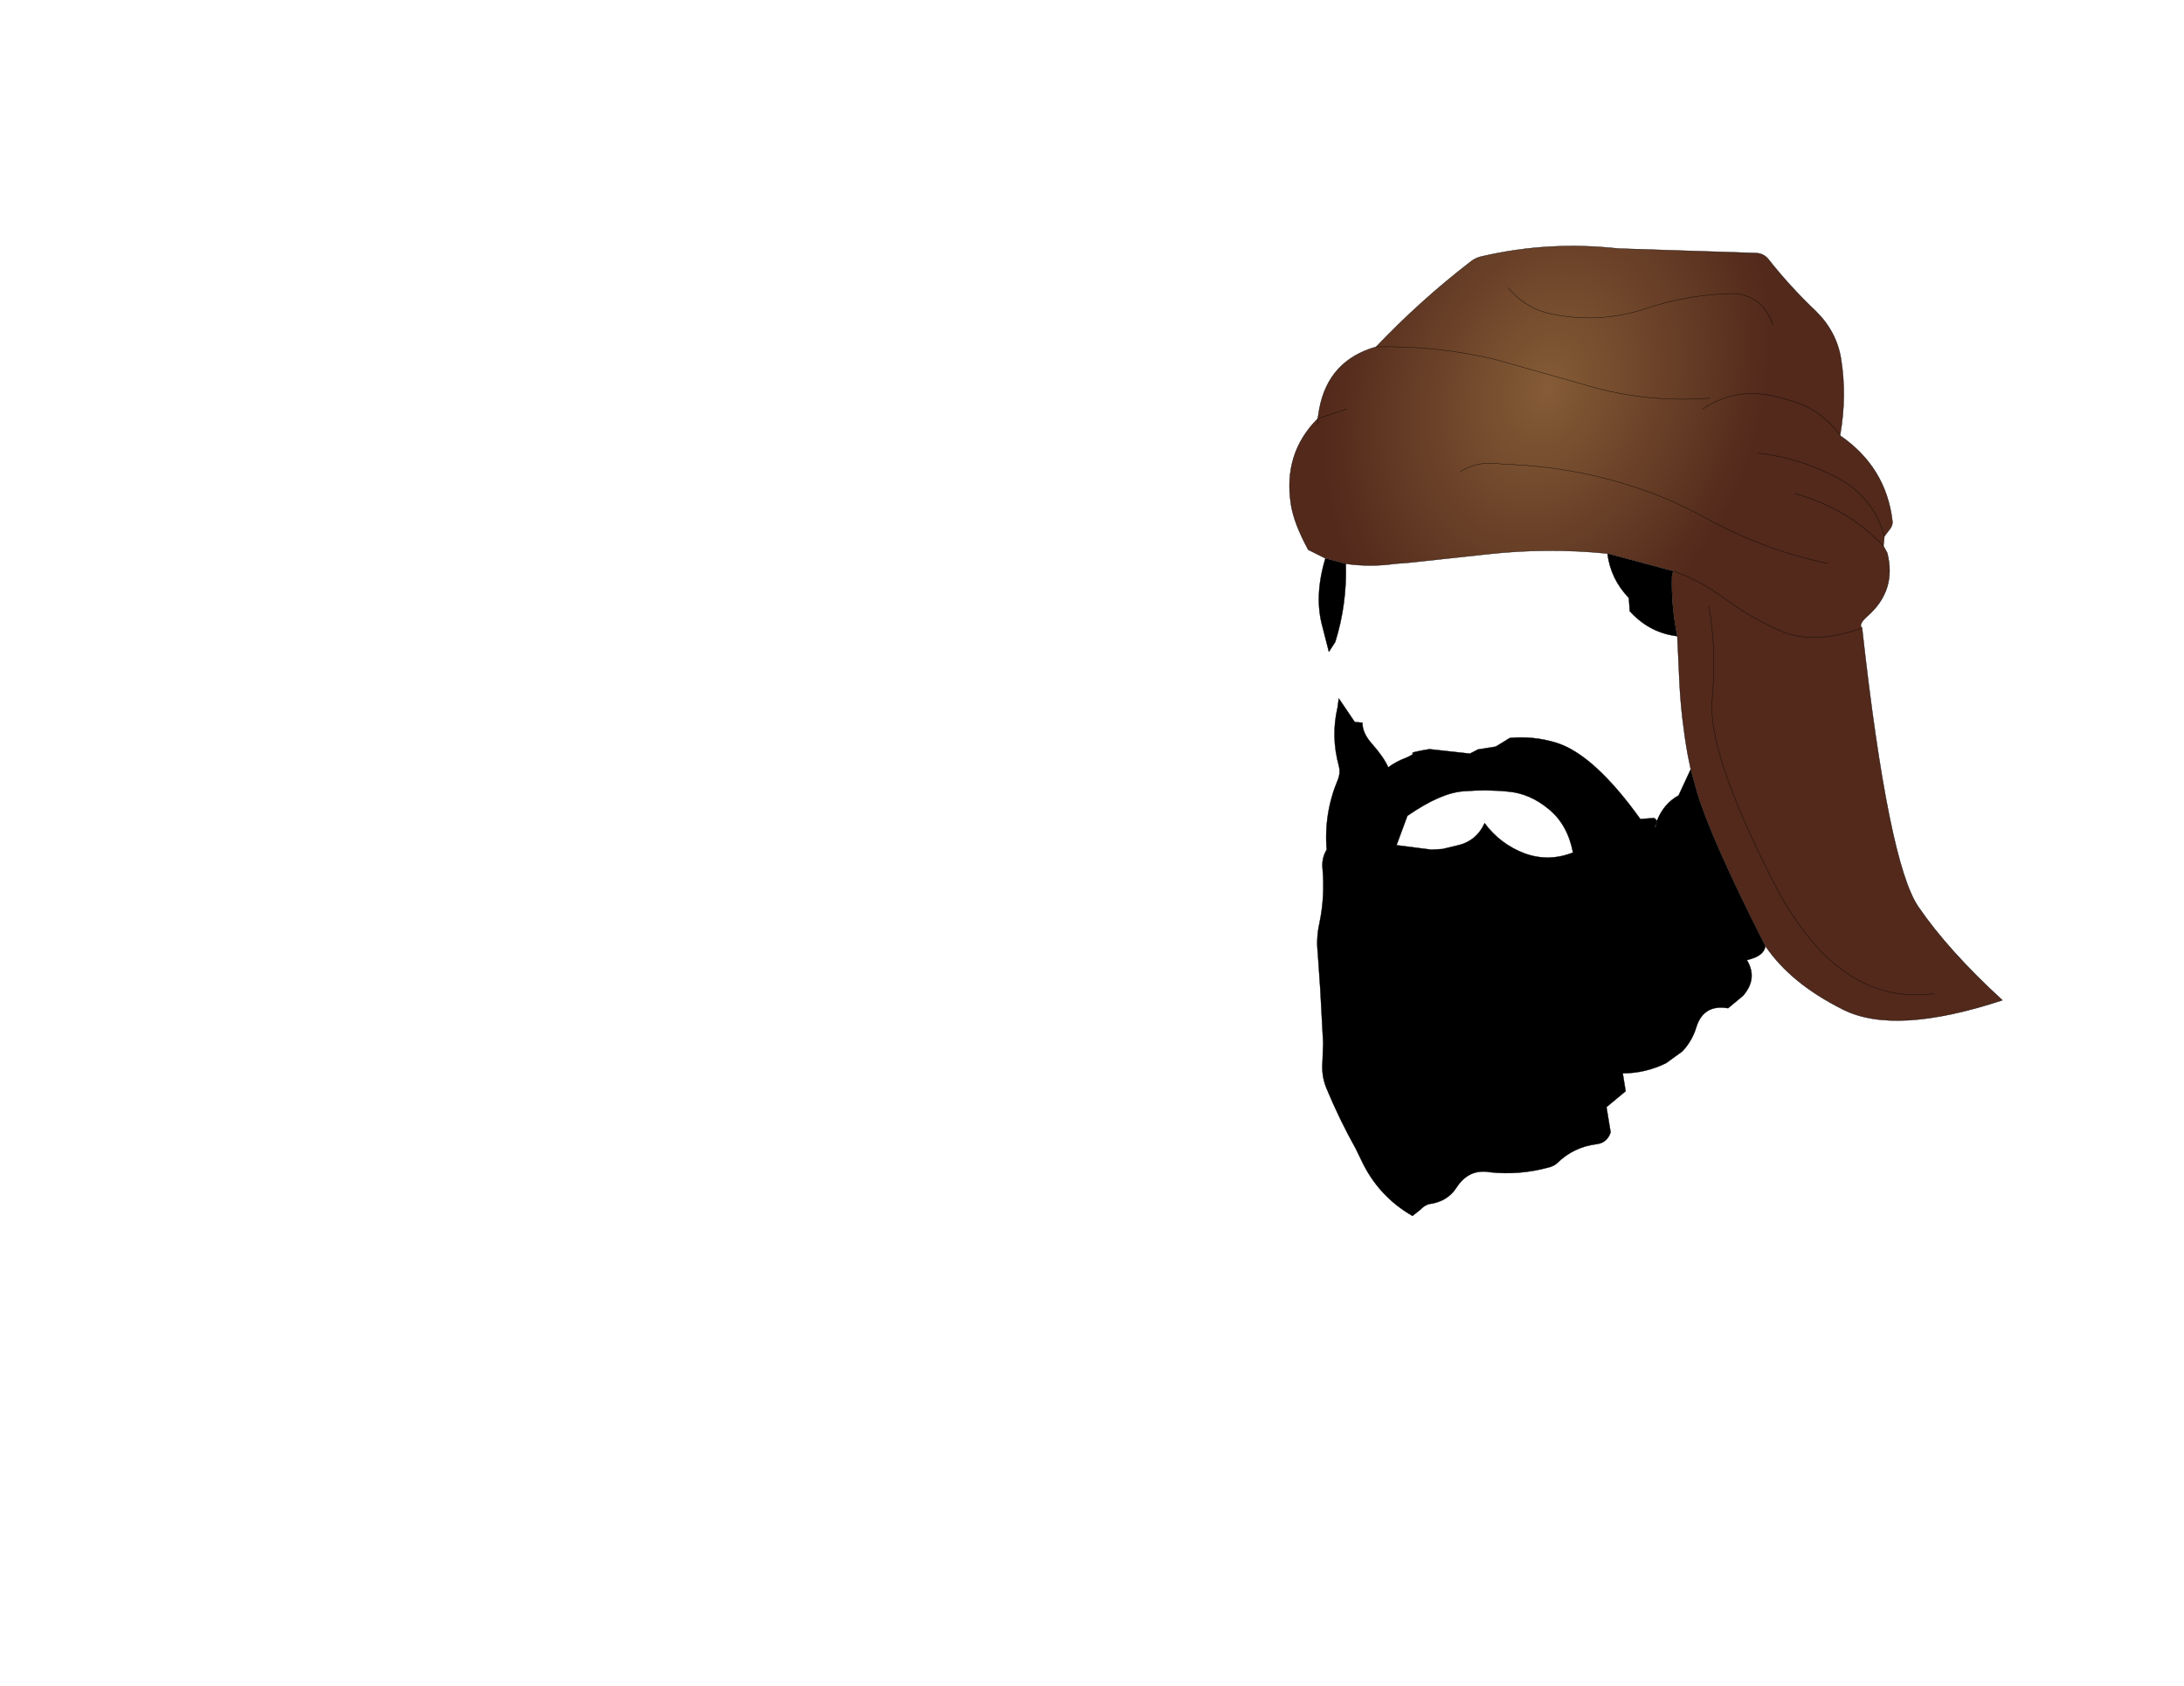 <svg xmlns:xlink="http://www.w3.org/1999/xlink" xmlns="http://www.w3.org/2000/svg" height="264.15px" width="342.25px">
  <g transform="matrix(1.0, 0.0, 0.0, 1.0, 243.25, 83.7)">
    <g data-characterId="1167" height="152.0" transform="matrix(1.0, 0.0, 0.0, 1.0, -41.2, -45.15)" width="111.75" xlink:href="#shape0"><g id="shape0" transform="matrix(1.0, 0.0, 0.0, 1.0, 41.2, 45.15)">
      <path d="M33.4 64.55 Q33.2 66.15 30.5 66.75 32.25 69.65 29.9 72.35 L27.55 74.3 Q23.75 73.65 22.6 77.2 21.95 79.4 20.4 81.05 L17.85 82.9 Q14.6 84.5 11.05 84.5 L11.5 87.3 8.5 89.8 9.15 93.75 Q8.6 95.4 6.95 95.6 3.35 96.05 0.8 98.55 0.25 99.05 -0.55 99.25 -5.2 100.5 -9.75 100.0 -13.05 99.4 -15.0 102.4 -16.45 104.65 -19.35 105.0 -20.1 105.25 -20.65 105.85 L-21.9 106.85 Q-27.3 103.75 -29.95 98.05 L-30.8 96.3 Q-33.35 91.75 -35.4 86.8 -36.2 84.85 -36.0 82.6 L-35.9 79.75 -36.35 71.4 -36.75 65.55 Q-37.0 63.35 -36.5 61.05 -35.6 56.8 -36.0 52.35 -36.15 50.8 -35.35 49.45 -35.8 43.75 -33.6 38.5 -33.15 37.4 -33.45 36.3 -34.7 31.7 -33.65 27.2 L-33.45 25.75 -30.95 29.45 -29.75 29.55 Q-29.75 31.15 -28.35 32.75 -26.4 34.95 -25.7 36.55 -24.5 35.65 -22.9 35.05 -21.55 34.45 -21.9 34.35 -22.25 34.2 -19.25 33.7 L-12.9 34.4 -11.65 33.75 -8.85 33.3 -6.65 31.95 Q-2.95 31.6 0.65 32.7 6.55 34.55 13.8 44.65 L15.85 44.5 Q16.1 44.45 16.4 44.95 17.45 42.25 19.8 40.95 L21.7 36.85 22.75 40.65 Q25.05 48.1 33.4 64.55 M19.6 16.0 Q15.4 15.5 12.4 12.35 L12.15 12.1 12.0 10.0 Q9.15 7.05 8.65 3.05 L19.0 5.8 Q18.75 6.3 18.75 6.85 18.65 11.4 19.6 16.0 M-32.35 4.65 Q-32.15 10.95 -34.0 16.9 L-35.0 18.45 -36.0 14.55 Q-37.35 9.75 -35.55 3.8 L-32.35 4.65 M16.35 45.1 L16.3 45.35 16.4 45.15 16.4 44.95 16.35 45.1 M16.3 45.35 L16.15 45.7 Q16.0 46.2 16.25 45.7 L16.3 45.35 M-22.7 44.15 L-24.4 48.75 -18.95 49.45 -17.2 49.35 -14.7 48.75 Q-11.85 48.05 -10.6 45.3 -8.15 48.6 -4.3 50.05 -0.55 51.4 3.25 49.9 2.4 45.5 -0.55 43.1 -3.5 40.65 -6.9 40.35 -10.3 40.0 -13.9 40.3 -17.5 40.55 -22.7 44.15 M-31.65 46.0 Q-30.95 43.7 -29.15 40.75 -27.25 37.6 -25.7 36.55 -27.25 37.6 -29.15 40.75 -30.95 43.7 -31.65 46.0" fill="#000000" fill-rule="evenodd" stroke="none"/>
      <path d="M24.75 -21.3 Q14.35 -20.5 4.4 -23.6 L-9.05 -27.4 Q-18.15 -29.55 -27.6 -29.35 -18.15 -29.55 -9.05 -27.4 L4.4 -23.6 Q14.35 -20.5 24.75 -21.3 M-6.9 -38.6 Q-4.5 -35.7 -1.0 -34.7 6.9 -32.8 14.55 -35.3 21.45 -37.65 28.85 -37.7 33.1 -37.1 34.55 -32.85 33.1 -37.1 28.85 -37.7 21.45 -37.65 14.55 -35.3 6.9 -32.8 -1.0 -34.7 -4.5 -35.7 -6.9 -38.6 M-36.75 -18.1 L-36.5 -19.65 Q-35.05 -27.25 -27.6 -29.35 -20.7 -36.6 -12.85 -42.65 -12.0 -43.35 -10.9 -43.55 -0.5 -45.95 10.35 -44.75 L31.8 -44.05 Q33.1 -44.05 33.9 -43.05 37.2 -38.85 41.3 -34.95 44.55 -31.75 45.25 -27.5 46.2 -21.6 45.1 -15.45 42.4 -19.25 38.1 -20.7 L36.3 -21.2 Q29.3 -23.45 23.6 -19.6 29.3 -23.45 36.3 -21.2 L38.1 -20.7 Q42.4 -19.25 45.1 -15.45 52.3 -10.5 53.3 -2.1 53.4 -1.5 53.0 -0.9 L52.05 0.35 51.9 1.85 52.5 2.95 Q54.0 8.85 49.35 12.9 47.9 14.2 48.55 14.7 52.65 51.6 57.4 58.45 62.1 65.3 70.55 73.05 53.7 78.6 45.55 74.5 37.35 70.4 33.4 64.55 25.05 48.1 22.75 40.65 L21.7 36.85 21.2 34.4 Q20.25 29.0 19.95 23.55 L19.6 16.0 Q18.65 11.4 18.75 6.85 18.75 6.3 19.0 5.8 L8.65 3.05 Q-0.7 2.1 -10.15 3.15 L-22.15 4.45 -24.65 4.65 Q-28.5 5.2 -32.35 4.65 L-35.55 3.8 -38.25 2.45 -38.35 2.25 Q-40.5 -1.75 -40.95 -4.65 -42.2 -12.65 -36.75 -18.1 L-32.2 -19.6 -36.75 -18.1 -36.8 -17.3 -36.75 -18.1 M19.0 5.8 Q23.15 7.25 26.8 9.95 31.2 13.2 36.1 15.3 41.25 17.35 48.55 14.7 41.25 17.35 36.1 15.3 31.2 13.2 26.8 9.95 23.15 7.25 19.0 5.8 M52.05 0.35 Q50.4 -5.65 44.9 -8.7 39.05 -11.9 32.25 -12.7 39.05 -11.9 44.9 -8.7 50.4 -5.65 52.05 0.35 M-14.4 -9.8 Q-12.15 -11.15 -9.75 -11.1 L-4.6 -10.8 Q7.4 -9.95 18.45 -5.3 L22.75 -3.25 Q32.3 2.3 43.15 4.6 32.3 2.3 22.75 -3.25 L18.45 -5.3 Q7.4 -9.95 -4.6 -10.8 L-9.75 -11.1 Q-12.15 -11.15 -14.4 -9.8 M38.0 -6.35 Q46.15 -4.15 51.9 1.85 46.15 -4.15 38.0 -6.35 M24.55 11.35 Q25.75 17.85 25.05 26.05 24.35 34.25 34.5 54.2 44.6 74.15 59.9 72.0 44.6 74.15 34.5 54.2 24.35 34.25 25.05 26.05 25.75 17.85 24.55 11.35" fill="url(#gradient0)" fill-rule="evenodd" stroke="none"/>
      <path d="M34.55 -32.85 Q33.1 -37.1 28.85 -37.7 21.45 -37.65 14.55 -35.3 6.9 -32.8 -1.0 -34.7 -4.5 -35.7 -6.9 -38.6 M-27.6 -29.35 Q-18.15 -29.55 -9.05 -27.4 L4.4 -23.6 Q14.35 -20.5 24.75 -21.3 M45.1 -15.45 Q46.2 -21.6 45.25 -27.5 44.55 -31.75 41.3 -34.95 37.2 -38.85 33.9 -43.05 33.1 -44.05 31.8 -44.05 L10.35 -44.75 Q-0.5 -45.95 -10.9 -43.55 -12.0 -43.35 -12.85 -42.65 -20.7 -36.6 -27.6 -29.35 -35.05 -27.25 -36.5 -19.65 L-36.75 -18.1 -32.2 -19.6 M23.6 -19.6 Q29.3 -23.45 36.3 -21.2 L38.1 -20.7 Q42.4 -19.25 45.1 -15.45 52.3 -10.5 53.3 -2.1 53.4 -1.5 53.0 -0.9 L52.05 0.35 51.9 1.85 52.5 2.95 Q54.0 8.85 49.35 12.9 47.9 14.2 48.55 14.7 52.65 51.6 57.4 58.45 62.1 65.3 70.55 73.05 53.7 78.6 45.55 74.5 37.35 70.4 33.4 64.55 33.2 66.15 30.5 66.75 32.25 69.65 29.9 72.35 L27.55 74.3 Q23.75 73.65 22.6 77.2 21.95 79.4 20.4 81.05 L17.85 82.9 Q14.6 84.5 11.05 84.5 L11.5 87.3 8.5 89.8 9.15 93.75 Q8.6 95.4 6.95 95.6 3.35 96.05 0.8 98.55 0.25 99.05 -0.55 99.25 -5.2 100.5 -9.75 100.0 -13.05 99.4 -15.0 102.4 -16.45 104.65 -19.35 105.0 -20.1 105.25 -20.65 105.85 L-21.9 106.85 Q-27.3 103.75 -29.95 98.05 L-30.8 96.3 Q-33.35 91.75 -35.4 86.8 -36.2 84.85 -36.0 82.6 L-35.9 79.75 -36.35 71.4 -36.75 65.55 Q-37.0 63.35 -36.5 61.05 -35.6 56.8 -36.0 52.35 -36.15 50.8 -35.35 49.45 -35.8 43.75 -33.6 38.5 -33.15 37.4 -33.45 36.3 -34.7 31.7 -33.65 27.2 L-33.45 25.75 -30.95 29.45 -29.75 29.55 Q-29.75 31.15 -28.35 32.75 -26.4 34.95 -25.7 36.55 -24.5 35.65 -22.9 35.05 -21.55 34.45 -21.9 34.35 -22.25 34.2 -19.25 33.7 L-12.9 34.4 -11.65 33.75 -8.85 33.3 -6.65 31.95 Q-2.95 31.6 0.65 32.7 6.55 34.55 13.8 44.65 L15.85 44.5 Q16.1 44.45 16.4 44.95 17.45 42.25 19.8 40.95 L21.7 36.85 21.2 34.4 Q20.25 29.0 19.95 23.55 L19.6 16.0 Q15.4 15.5 12.4 12.35 L12.15 12.1 12.0 10.0 Q9.15 7.05 8.65 3.05 -0.7 2.1 -10.15 3.15 L-22.15 4.45 -24.65 4.65 Q-28.5 5.2 -32.35 4.65 -32.15 10.95 -34.0 16.9 L-35.0 18.45 -36.0 14.55 Q-37.35 9.75 -35.55 3.8 L-38.25 2.45 -38.35 2.25 Q-40.5 -1.75 -40.95 -4.65 -42.2 -12.65 -36.75 -18.1 L-36.8 -17.3 M43.15 4.6 Q32.3 2.3 22.75 -3.25 L18.45 -5.3 Q7.4 -9.95 -4.6 -10.8 L-9.75 -11.1 Q-12.15 -11.15 -14.4 -9.8 M32.25 -12.7 Q39.05 -11.9 44.9 -8.7 50.4 -5.65 52.05 0.35 M48.55 14.7 Q41.25 17.35 36.1 15.3 31.2 13.2 26.8 9.95 23.15 7.25 19.0 5.8 18.75 6.3 18.75 6.85 18.65 11.4 19.6 16.0 M19.0 5.8 L8.65 3.05 M16.4 45.15 L16.35 45.1 16.3 45.35 16.4 45.15 16.4 44.95 16.35 45.1 M16.3 45.35 L16.25 45.7 Q16.0 46.2 16.15 45.7 L16.3 45.35 M21.7 36.85 L22.75 40.65 Q25.05 48.1 33.4 64.55 M59.9 72.0 Q44.6 74.15 34.5 54.2 24.35 34.25 25.05 26.05 25.75 17.85 24.55 11.35 M51.9 1.85 Q46.15 -4.15 38.0 -6.35 M-32.35 4.65 L-35.55 3.8 M-22.7 44.15 Q-17.5 40.55 -13.9 40.3 -10.3 40.0 -6.9 40.35 -3.5 40.65 -0.55 43.1 2.4 45.5 3.25 49.9 -0.55 51.4 -4.3 50.05 -8.15 48.6 -10.6 45.3 -11.85 48.05 -14.7 48.75 L-17.2 49.35 -18.95 49.45 -24.4 48.75 -22.7 44.15 M-25.7 36.55 Q-27.25 37.6 -29.15 40.75 -30.95 43.7 -31.65 46.0" fill="none" stroke="#000000" stroke-linecap="round" stroke-linejoin="round" stroke-width="0.05"/>
    </g>
    </g>
  </g>
  <defs>
    <radialGradient cx="0" cy="0" gradientTransform="matrix(0.039, 0.013, -0.018, 0.052, -0.85, -22.75)" gradientUnits="userSpaceOnUse" id="gradient0" r="819.2" spreadMethod="pad">
      <stop offset="0.0" stop-color="#855c36"/>
      <stop offset="1.0" stop-color="#52291b"/>
    </radialGradient>
  </defs>
</svg>